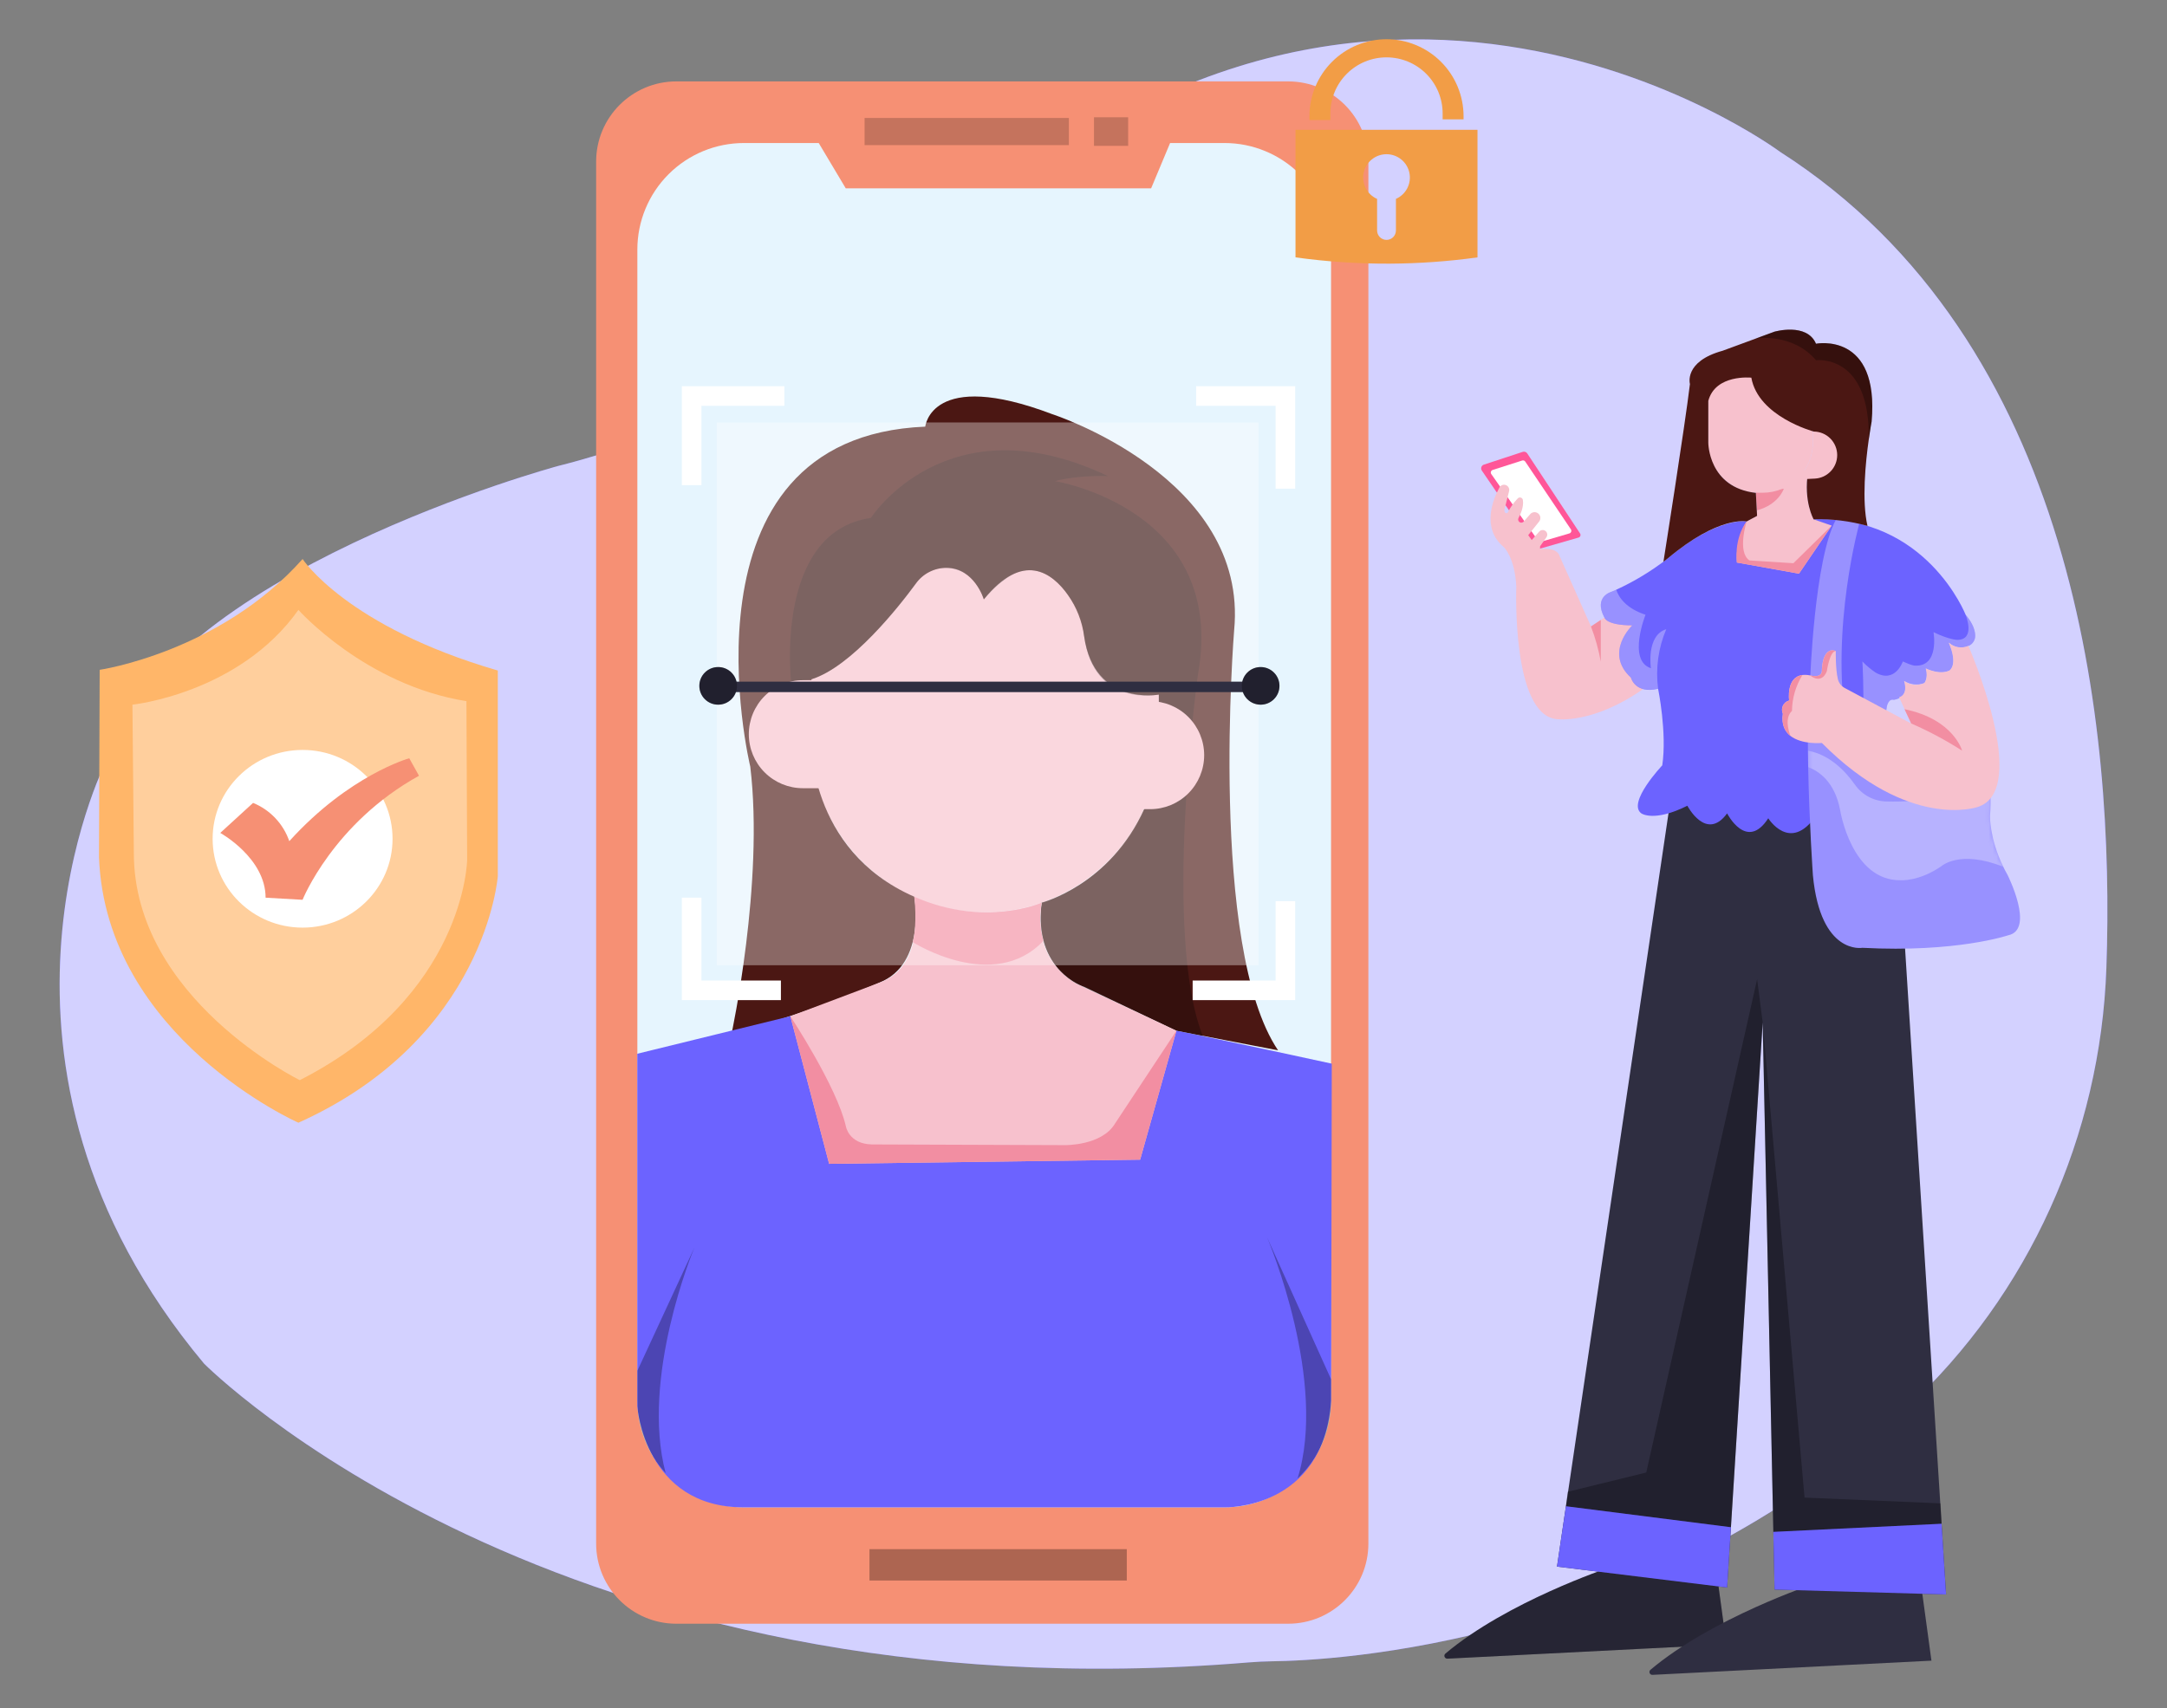 <svg width="553" height="436" viewBox="0 0 553 436" fill="none" xmlns="http://www.w3.org/2000/svg">
<rect x="0" y="0" width="553" height="436" fill="#808080" stroke="none"/>
<path d="M231.617 72.275C231.617 72.275 199.29 104.581 142.441 118.94C142.441 118.94 41.29 146.215 26.924 194.687C26.924 194.687 -11.982 271.481 52.065 348.065C52.065 348.065 142.026 439.071 318.748 424.342C320.69 424.185 322.638 424.091 324.592 424.061C339.865 423.895 421.164 420.077 486.476 359.5C517.819 330.431 536.023 289.844 537.531 247.13C539.703 185.614 529.968 87.234 454.277 38.768C454.27 38.774 342.944 -44.386 231.617 72.275Z" fill="#6C63FF"/>
<path opacity="0.7" d="M231.617 72.275C231.617 72.275 199.29 104.581 142.441 118.94C142.441 118.94 41.29 146.215 26.924 194.687C26.924 194.687 -11.982 271.481 52.065 348.065C52.065 348.065 142.026 439.071 318.748 424.342C320.69 424.185 322.638 424.091 324.592 424.061C339.865 423.895 421.164 420.077 486.476 359.5C517.819 330.431 536.023 289.844 537.531 247.13C539.703 185.614 529.968 87.234 454.277 38.768C454.27 38.774 342.944 -44.386 231.617 72.275Z" fill="white"/>
<path d="M369.374 423.391L440.569 419.764L437.905 400.195H410.503C410.503 400.195 384.576 408.834 368.857 422.101C368.741 422.201 368.659 422.335 368.622 422.483C368.586 422.632 368.597 422.789 368.654 422.931C368.711 423.073 368.811 423.194 368.941 423.276C369.07 423.359 369.221 423.399 369.374 423.391Z" fill="#2F2E41"/>
<path opacity="0.2" d="M369.374 423.391L440.569 419.764L437.905 400.195H410.503C410.503 400.195 384.576 408.834 368.857 422.101C368.741 422.201 368.659 422.335 368.622 422.483C368.586 422.632 368.597 422.789 368.654 422.931C368.711 423.073 368.811 423.194 368.941 423.276C369.07 423.359 369.221 423.399 369.374 423.391Z" fill="black"/>
<path d="M378.138 120.101L391.973 140.34L402.832 137.218C402.936 137.189 403.032 137.135 403.111 137.062C403.191 136.989 403.252 136.898 403.29 136.796C403.328 136.695 403.342 136.586 403.33 136.479C403.318 136.371 403.281 136.268 403.222 136.177L389.744 115.747C389.623 115.561 389.444 115.421 389.234 115.349C389.025 115.276 388.798 115.274 388.588 115.344L378.675 118.601C378.528 118.647 378.394 118.727 378.283 118.835C378.172 118.942 378.087 119.073 378.035 119.218C377.983 119.363 377.965 119.518 377.983 119.672C378.001 119.825 378.054 119.972 378.138 120.101Z" fill="#FF5698"/>
<path d="M380.559 121.007L392.504 138.016C392.586 138.135 392.704 138.224 392.84 138.273C392.977 138.321 393.125 138.325 393.264 138.284L400.494 136.158C400.598 136.127 400.694 136.073 400.773 135.998C400.851 135.924 400.912 135.832 400.948 135.73C400.985 135.628 400.997 135.519 400.984 135.411C400.97 135.304 400.932 135.201 400.871 135.111L389.227 117.821C389.144 117.698 389.023 117.605 388.882 117.557C388.742 117.508 388.589 117.507 388.448 117.553L380.936 119.954C380.831 119.984 380.735 120.039 380.655 120.114C380.575 120.189 380.515 120.281 380.478 120.384C380.441 120.487 380.429 120.597 380.443 120.706C380.457 120.814 380.497 120.917 380.559 121.007Z" fill="white"/>
<path d="M421.688 427.527L492.889 423.901L490.219 404.332H462.817C462.817 404.332 436.903 412.97 421.177 426.238C421.061 426.337 420.98 426.47 420.943 426.618C420.907 426.767 420.917 426.922 420.973 427.064C421.03 427.206 421.129 427.327 421.257 427.41C421.385 427.493 421.535 427.534 421.688 427.527Z" fill="#2F2E41"/>
<path d="M496.625 407.001L452.852 405.756L452.545 391.027L449.824 260.978L441.718 389.839L440.748 405.226L397.332 399.889L399.612 384.482L426.337 203.88L476.875 202.105L483.991 207.973L495.475 388.952L496.625 407.001Z" fill="#2F2E41"/>
<path opacity="0.3" d="M399.613 384.484L400.054 380.8L420.111 375.877L448.401 249.953L449.825 260.979L441.719 389.84L399.613 384.484Z" fill="black"/>
<path opacity="0.3" d="M495.475 388.95L452.545 391.025L449.824 260.977L460.504 382.278L495.22 383.747L495.475 388.95Z" fill="black"/>
<path d="M409.437 157.636L406.007 159.902L397.997 141.942C397.997 141.942 397.64 139.631 393.015 140.161V139.44L394.638 137.147C394.786 136.94 394.863 136.69 394.856 136.436C394.849 136.181 394.759 135.935 394.599 135.736C394.492 135.602 394.357 135.493 394.203 135.416C394.05 135.34 393.881 135.298 393.709 135.294C393.537 135.29 393.367 135.323 393.209 135.392C393.052 135.461 392.912 135.563 392.798 135.692L390.882 137.85L389.988 136.605L392.766 133.138C392.985 132.863 393.098 132.518 393.085 132.167C393.072 131.816 392.934 131.481 392.696 131.223C392.559 131.069 392.39 130.945 392.202 130.861C392.014 130.777 391.81 130.733 391.604 130.733C391.397 130.733 391.193 130.777 391.005 130.861C390.817 130.945 390.649 131.069 390.511 131.223L388.838 133.138C388.743 133.248 388.619 133.331 388.48 133.377C388.342 133.423 388.193 133.43 388.051 133.398C387.908 133.365 387.777 133.295 387.672 133.194C387.566 133.093 387.49 132.966 387.452 132.825C387.42 132.719 387.409 132.608 387.422 132.499C387.434 132.389 387.468 132.283 387.522 132.187C387.931 131.465 388.914 129.46 388.627 127.628C388.606 127.49 388.548 127.361 388.458 127.255C388.369 127.148 388.252 127.068 388.12 127.023C387.988 126.978 387.847 126.97 387.711 127C387.575 127.031 387.45 127.098 387.35 127.194C386.314 128.248 385.451 129.459 384.795 130.782C384.749 130.875 384.669 130.947 384.571 130.982C384.473 131.016 384.365 131.011 384.271 130.967C383.983 130.827 383.715 130.418 384.137 129.256L385.101 125.387C385.181 125.078 385.145 124.751 385.002 124.465C384.859 124.18 384.617 123.956 384.322 123.835C384.006 123.705 383.652 123.701 383.333 123.824C383.014 123.948 382.755 124.19 382.61 124.499C381.122 127.238 377.877 134.766 383.753 139.644C383.753 139.644 386.602 142.306 386.947 149.776C386.947 149.776 385.702 182.504 397.269 183.57C397.269 183.57 406.422 184.904 419.28 175.909L416.847 162.648L418.086 157.808L409.437 157.636Z" fill="#F7C1CD"/>
<path d="M406 159.904C407.108 162.813 407.947 165.818 408.504 168.88V158.25L406 159.904Z" fill="#F28EA2"/>
<path d="M504.052 162.385C504.04 162.922 503.872 163.443 503.568 163.886C503.264 164.328 502.837 164.672 502.34 164.875C501.517 165.253 500.6 165.375 499.707 165.226C498.814 165.076 497.987 164.663 497.332 164.039C499.823 169.555 497.511 171.158 497.511 171.158C494.841 172.403 491.462 170.621 491.462 170.621C491.673 171.233 491.75 171.883 491.688 172.527C491.627 173.172 491.427 173.795 491.104 174.356C490.259 174.663 489.356 174.774 488.462 174.681C487.568 174.588 486.707 174.294 485.943 173.82C487.368 178.289 483.273 178.628 483.273 178.628C481.849 178.27 481.497 180.402 481.497 180.402L477.224 207.793C476.158 211.438 472.753 212.619 471.788 212.9L471.533 212.964C465.478 212.964 463.344 208.342 463.344 208.342C456.759 217.765 451.246 208.872 451.246 208.872C445.728 217.414 440.745 207.627 440.745 207.627C435.406 214.924 430.602 205.673 430.602 205.673C422.062 209.944 418.862 207.627 418.862 207.627C415.125 204.945 424.196 195.368 424.196 195.368C425.441 187.011 423.129 175.806 423.129 175.806C417.259 177.229 416.192 172.958 416.192 172.958C409.249 166.573 416.55 159.62 416.55 159.62C409.786 159.614 409.434 157.635 409.434 157.635C406.585 152.304 411.216 151.059 411.216 151.059C411.625 150.886 412.04 150.714 412.443 150.535C417.133 148.382 421.558 145.691 425.626 142.516C438.261 131.847 445.734 133.092 445.734 133.092L462.821 132.556C491.647 131.49 501.612 156.926 501.612 156.926C503.604 159.288 504.071 161.14 504.052 162.385Z" fill="#6C63FF"/>
<path d="M328.716 20.777H172.613C161.3 20.777 152.129 29.945 152.129 41.253V393.997C152.129 405.306 161.3 414.473 172.613 414.473H328.716C340.03 414.473 349.201 405.306 349.201 393.997V41.253C349.201 29.945 340.03 20.777 328.716 20.777Z" fill="#F69074"/>
<path d="M339.677 63.694V357.584C339.678 361.154 338.976 364.69 337.61 367.989C336.245 371.287 334.242 374.284 331.717 376.809C329.191 379.334 326.193 381.336 322.893 382.702C319.594 384.068 316.057 384.771 312.485 384.77H189.846C182.633 384.77 175.715 381.906 170.614 376.808C165.514 371.709 162.648 364.795 162.648 357.584V63.694C162.648 56.483 165.514 49.569 170.614 44.47C175.715 39.372 182.633 36.508 189.846 36.508H208.932L215.83 48.077H293.757L298.599 36.508H312.473C316.045 36.506 319.583 37.208 322.884 38.574C326.184 39.939 329.184 41.941 331.71 44.466C334.237 46.991 336.241 49.988 337.607 53.288C338.974 56.587 339.677 60.123 339.677 63.694Z" fill="#E6F5FE"/>
<path d="M295.726 167.692C295.726 143.182 275.849 123.312 251.33 123.312C226.81 123.312 206.934 143.182 206.934 167.692V188.493C206.934 213.003 226.81 232.873 251.33 232.873C275.849 232.873 295.726 213.003 295.726 188.493V167.692Z" fill="#F7C1CD"/>
<path d="M236.118 108.905C236.118 108.905 237.543 93.965 268.503 105.712C268.503 105.712 318.682 121.897 314.946 160.85C314.946 160.85 308.36 241.775 326.156 268.112L300.21 263.112L276.717 251.907C276.717 251.907 263.654 247.891 265.826 230.423C265.826 230.423 283.2 226.043 292.059 206.34C292.059 206.34 295.579 199.439 295.758 188.502L295.719 177.297C295.719 177.297 279.221 180.393 276.659 162.401C276.15 158.646 274.753 155.065 272.584 151.956C268.471 146.127 261.087 140.636 251.065 152.997C251.065 152.997 248.67 145.016 241.599 144.939C240.06 144.936 238.543 145.298 237.173 145.996C235.802 146.695 234.617 147.709 233.716 148.955C229.354 154.887 217.32 170.197 207.074 173.389L206.953 188.502C206.953 188.502 205.963 216.92 233.327 228.904C233.327 228.904 236.489 246.04 224.384 250.841C224.384 250.841 209.617 257.424 186.66 264C186.66 264 195.028 225.405 191.464 195.684C191.451 195.704 171.183 111.573 236.118 108.905Z" fill="#4B1713"/>
<path opacity="0.3" d="M201.89 174.015C201.89 174.015 197.508 135.764 222.24 132.208C222.24 132.208 241.632 101.971 282.742 121.533C282.742 121.533 275.269 121.182 269.214 122.81C269.214 122.81 313.344 129.929 305.692 172.259C305.692 172.259 296.469 238.934 307.129 264.913L300.212 263.112L273.301 250.547C273.301 250.547 263.478 244.163 265.828 230.423C265.828 230.423 295.051 222.385 295.76 188.501L295.721 177.296C295.721 177.296 279.114 180.859 276.661 162.401C276.307 158.607 274.895 154.988 272.586 151.956C272.586 151.956 265.63 140.463 256.036 148.234C256.036 148.234 254.12 149.44 251.067 152.997C251.067 152.997 248.729 144.179 240.023 145.035C238.754 145.204 237.536 145.642 236.449 146.317C235.362 146.993 234.431 147.892 233.718 148.955C233.718 148.955 219.136 169.59 207.076 173.389L204.892 173.632C203.876 173.577 202.859 173.707 201.89 174.015Z" fill="black"/>
<path d="M201.667 259.402L162.633 268.979V358.983C162.633 358.983 164.44 384.816 189.863 384.771H312.502C312.502 384.771 337.738 385.543 339.693 357.585L339.859 271.508C339.859 271.508 310.323 265.072 300.212 263.112L201.667 259.402Z" fill="#6C63FF"/>
<path opacity="0.3" d="M169.869 376.017C165.229 371 162.656 364.416 162.664 357.584V349.878L177.215 318.434C176.87 319.232 163.411 351.678 169.869 376.017Z" fill="black"/>
<path opacity="0.3" d="M339.679 352.079V357.582C339.684 361.289 338.928 364.958 337.459 368.362C335.991 371.766 333.84 374.834 331.139 377.375C338.804 352.64 323.902 317.142 323.34 315.82L339.679 352.079Z" fill="black"/>
<path opacity="0.3" d="M287.546 395.438H221.883V403.444H287.546V395.438Z" fill="black"/>
<path opacity="0.2" d="M272.771 30.109H220.637V37.043H272.771V30.109Z" fill="black"/>
<path opacity="0.2" d="M287.895 29.938H279.176V37.229H287.895V29.938Z" fill="black"/>
<path d="M330.602 33.137V65.698C338.561 66.799 346.589 67.335 354.625 67.301C362.125 67.263 369.615 66.728 377.045 65.698V33.137H330.602ZM356.228 50.771V58.835C356.228 59.471 355.975 60.082 355.525 60.532C355.074 60.983 354.463 61.236 353.826 61.236C353.189 61.236 352.578 60.983 352.128 60.532C351.678 60.082 351.425 59.471 351.425 58.835V50.771C350.173 50.22 349.149 49.256 348.525 48.04C347.9 46.824 347.713 45.43 347.995 44.093C348.276 42.755 349.009 41.555 350.071 40.694C351.133 39.833 352.459 39.362 353.826 39.362C355.194 39.362 356.52 39.833 357.581 40.694C358.643 41.555 359.377 42.755 359.658 44.093C359.94 45.43 359.752 46.824 359.128 48.04C358.503 49.256 357.48 50.22 356.228 50.771Z" fill="#F29D46"/>
<path d="M334.16 30.647H339.5V28.955C339.5 27.075 339.871 25.213 340.591 23.476C341.311 21.738 342.366 20.16 343.697 18.831C345.027 17.502 346.607 16.447 348.345 15.728C350.083 15.009 351.946 14.64 353.827 14.641C357.625 14.641 361.268 16.149 363.953 18.833C366.639 21.518 368.148 25.159 368.148 28.955V30.468H373.488V29.67C373.488 24.457 371.417 19.458 367.73 15.772C364.043 12.085 359.042 10.013 353.827 10.012C348.612 10.013 343.61 12.085 339.922 15.771C336.234 19.458 334.162 24.457 334.16 29.67V30.647Z" fill="#F29D46"/>
<path d="M176.504 123.843V101.082H200.169" stroke="white" stroke-width="5" stroke-miterlimit="10"/>
<path d="M305.25 101.082H328.021V124.737" stroke="white" stroke-width="5" stroke-miterlimit="10"/>
<path d="M328.021 230.031V252.792H304.355" stroke="white" stroke-width="5" stroke-miterlimit="10"/>
<path d="M199.282 252.792H176.504V229.137" stroke="white" stroke-width="5" stroke-miterlimit="10"/>
<path d="M25.437 170.979C25.437 170.979 56.045 166.51 77.22 142.695C77.22 142.695 88.43 159.934 127.042 171.158V223.627C127.042 223.627 124.014 265.07 76.153 286.586C76.153 286.586 27.04 264.878 25.258 218.826L25.437 170.979Z" fill="#FFB669"/>
<path opacity="0.35" d="M33.797 179.875C33.797 179.875 61.027 177.027 76.152 155.684C76.152 155.684 93.232 174.895 119.031 178.981L119.21 219.536C119.21 219.536 118.68 254.218 76.503 275.721C76.503 275.721 34.155 254.914 34.155 217.736L33.797 179.875Z" fill="white"/>
<path d="M77.218 236.786C89.897 236.786 100.175 226.633 100.175 214.108C100.175 201.583 89.897 191.43 77.218 191.43C64.54 191.43 54.262 201.583 54.262 214.108C54.262 226.633 64.54 236.786 77.218 236.786Z" fill="white"/>
<path d="M56.211 212.609C56.211 212.609 67.779 218.994 67.779 229.145L77.213 229.681C77.213 229.681 85.037 210.119 106.927 198.02L104.436 193.551C104.436 193.551 89.106 197.816 73.828 214.716C73.07 212.524 71.854 210.52 70.26 208.835C68.666 207.151 66.732 205.825 64.585 204.947L56.211 212.609Z" fill="#F69074"/>
<path d="M448.047 125.088L448.398 131.671L445.728 133.095C445.728 133.095 442.886 137.008 443.237 143.591L459.078 146.432L467.439 134.161L462.815 132.565C462.815 132.565 460.145 127.936 461.39 120.466L455.52 118.863L448.047 125.088Z" fill="#F7C1CD"/>
<path d="M448.047 125.086L448.36 130.258C448.36 130.258 453.329 129.255 455.226 124.773L448.047 125.086Z" fill="#F28EA2"/>
<path d="M445.729 133.094C445.729 133.094 443.238 140.921 446.445 143.054L457.655 143.769L467.44 134.16L459.079 146.431L443.238 143.59C443.238 143.59 442.35 137.716 445.729 133.094Z" fill="#F28EA2"/>
<path opacity="0.3" d="M502.347 164.875C501.523 165.252 500.605 165.374 499.711 165.225C498.818 165.076 497.989 164.663 497.332 164.039C499.824 169.555 497.511 171.157 497.511 171.157C494.841 172.402 491.462 170.621 491.462 170.621C491.673 171.233 491.751 171.883 491.689 172.527C491.627 173.172 491.428 173.795 491.105 174.356C490.26 174.663 489.357 174.775 488.463 174.683C487.569 174.592 486.708 174.299 485.944 173.826C487.368 178.296 483.274 178.628 483.274 178.628C481.856 178.27 481.498 180.402 481.498 180.402L477.225 207.792C476.164 211.438 472.754 212.619 471.789 212.9C476.988 196.939 475.27 168.846 475.27 168.846C476.292 169.911 477.425 170.864 478.649 171.687C483.631 174.535 485.592 168.846 485.592 168.846C487.905 169.912 488.614 169.912 488.614 169.912C495.001 170.264 493.417 161.37 493.417 161.37C497.511 163.33 499.466 163.33 499.466 163.33C504.276 163.33 501.606 156.945 501.606 156.945C503.662 159.378 504.097 161.261 504.046 162.513C504.016 163.027 503.841 163.522 503.54 163.941C503.239 164.359 502.825 164.683 502.347 164.875Z" fill="white"/>
<path d="M512.46 238.746C512.46 238.746 499.295 243.215 475.272 241.938C475.272 241.938 464.592 243.898 462.637 223.423C462.637 223.423 461.699 209.811 461.43 195.784C461.43 194.392 461.386 192.993 461.373 191.608C461.258 185.667 461.442 179.724 461.922 173.801C461.922 173.801 463.002 142.734 468.514 132.652C470.533 132.782 472.54 133.061 474.518 133.489C474.518 133.489 467.083 160.1 471.178 185.204L501.959 186.807C501.959 186.807 507.267 190.12 507.912 202.009C508.024 204.115 507.999 206.226 507.835 208.329C507.835 208.329 507.682 214.012 511.227 221.265C511.546 221.903 511.866 222.593 512.281 223.269C512.274 223.269 519.403 237.322 512.46 238.746Z" fill="#9891FF"/>
<mask id="mask0_301_4694" style="mask-type:luminance" maskUnits="userSpaceOnUse" x="461" y="132" width="55" height="111">
<path d="M512.46 238.746C512.46 238.746 499.295 243.215 475.272 241.938C475.272 241.938 464.592 243.898 462.637 223.423C462.637 223.423 461.699 209.811 461.43 195.784C461.43 194.392 461.386 192.993 461.373 191.608C461.258 185.667 461.442 179.724 461.922 173.801C461.922 173.801 463.002 142.734 468.514 132.652C470.533 132.782 472.54 133.061 474.518 133.489C474.518 133.489 467.083 160.1 471.178 185.204L501.959 186.807C501.959 186.807 507.267 190.12 507.912 202.009C508.024 204.115 507.999 206.226 507.835 208.329C507.835 208.329 507.682 214.012 511.227 221.265C511.546 221.903 511.866 222.593 512.281 223.269C512.274 223.269 519.403 237.322 512.46 238.746Z" fill="white"/>
</mask>
<g mask="url(#mask0_301_4694)">
<path opacity="0.3" d="M511.225 221.264C500.047 216.795 495.378 221.136 495.378 221.136C489.68 225.05 485.056 224.692 485.056 224.692C472.421 224.871 469.573 206.726 469.573 206.726C468.212 199.588 464.175 196.849 461.429 195.808C461.429 194.417 461.384 193.018 461.371 191.633C466.998 192.61 471.067 197.028 473.379 200.316C474.279 201.593 475.463 202.644 476.839 203.384C478.215 204.124 479.744 204.534 481.306 204.581C490.504 204.843 502.276 203.01 507.91 202.027C508.023 204.133 507.997 206.245 507.833 208.348C507.833 208.348 507.68 214.011 511.225 221.264Z" fill="white"/>
</g>
<path d="M441.718 389.841L440.748 405.228L397.332 399.89L399.612 384.484L441.718 389.841Z" fill="#6C63FF"/>
<path d="M496.623 407.002L452.85 405.757L452.543 391.028L495.473 388.953L496.623 407.002Z" fill="#6C63FF"/>
<path opacity="0.3" d="M423.129 175.78C417.259 177.204 416.192 172.932 416.192 172.932C409.249 166.548 416.55 159.595 416.55 159.595C409.786 159.614 409.434 157.635 409.434 157.635C406.585 152.304 411.216 151.059 411.216 151.059C411.625 150.886 412.04 150.714 412.443 150.535C413.133 152.559 414.998 155.304 419.922 156.92C419.922 156.92 415.253 168.61 421.302 170.57C421.302 170.57 420.025 162.206 425.218 160.61C423.181 165.39 422.46 170.628 423.129 175.78Z" fill="white"/>
<path d="M462.638 102.327V113.009C462.627 116.398 461.272 119.645 458.87 122.038C456.469 124.432 453.216 125.776 449.825 125.778H448.759C445.367 125.778 442.114 124.434 439.712 122.04C437.31 119.647 435.955 116.399 435.945 113.009V102.327C435.945 98.93 437.295 95.673 439.698 93.271C442.101 90.869 445.36 89.519 448.759 89.519H449.825C451.508 89.519 453.174 89.851 454.729 90.494C456.283 91.138 457.696 92.082 458.886 93.271C460.075 94.46 461.019 95.872 461.663 97.426C462.307 98.98 462.638 100.645 462.638 102.327Z" fill="#F7C1CD"/>
<path d="M477.617 107.656C477.617 107.656 477.272 109.457 476.888 112.215C476.077 117.961 475.081 127.844 476.569 134.248C472.097 132.99 467.46 132.42 462.817 132.556C462.817 132.556 460.198 127.978 461.393 120.464L464.107 115.094L462.83 110.146C462.83 110.146 448.701 106.367 446.925 96.406C446.925 96.406 437.778 95.43 435.945 102.325V113.007C435.945 113.007 435.907 124.435 448.081 125.814L448.394 131.682L445.724 133.105C445.724 133.105 438.66 131.554 425.616 142.529L424.492 143.397C424.492 143.397 430.011 108.512 431.256 98.022C431.256 98.022 429.621 92.276 439.605 89.53L448.036 86.427L452.782 84.678C452.782 84.678 461.086 82.264 463.424 87.743C463.436 87.73 479.661 84.582 477.617 107.656Z" fill="#4B1713"/>
<path opacity="0.3" d="M477.614 107.657C477.614 107.657 477.269 109.458 476.886 112.216C477.308 90.138 463.434 91.951 463.434 91.951C457.404 84.883 448.2 86.39 448.047 86.416L452.793 84.666C452.793 84.666 461.096 82.253 463.434 87.731C463.434 87.731 479.658 84.583 477.614 107.657Z" fill="black"/>
<path d="M468.838 116.162C468.838 117.71 468.24 119.199 467.169 120.318C466.099 121.437 464.637 122.101 463.089 122.17L458.465 122.399C459.773 121.208 460.819 119.758 461.537 118.141C462.255 116.525 462.629 114.777 462.636 113.008V110.16H462.847C464.436 110.167 465.958 110.802 467.08 111.926C468.203 113.051 468.835 114.573 468.838 116.162Z" fill="#F7C1CD"/>
<path d="M504.608 206.018C504.608 206.018 487.17 212.064 464.929 189.654C464.929 189.654 459.819 190.139 456.881 187.828C455.469 186.711 454.562 184.955 454.965 182.184C454.816 181.86 454.74 181.508 454.742 181.151C454.745 180.795 454.825 180.444 454.978 180.122C455.131 179.8 455.352 179.515 455.627 179.288C455.902 179.061 456.223 178.896 456.568 178.807C456.568 178.807 455.737 172.882 459.908 172.307C460.573 172.228 461.247 172.261 461.901 172.403C462.023 172.435 464.923 173.246 464.923 171.158C464.923 171.158 464.923 164.933 468.48 166.178C468.48 166.178 468.372 170.647 469.004 173.329C469.116 173.815 469.331 174.272 469.635 174.667C469.939 175.063 470.326 175.388 470.767 175.621L487.7 184.674L484.634 177.977C484.634 177.977 486.985 177.562 485.912 173.827C486.65 174.359 487.516 174.688 488.421 174.781C489.327 174.874 490.241 174.728 491.073 174.357C491.073 174.357 492.139 173.29 491.43 170.622C491.43 170.622 494.988 172.403 497.479 171.158C497.479 171.158 499.792 169.913 497.301 164.039C497.97 164.641 498.797 165.04 499.686 165.188C500.574 165.337 501.486 165.228 502.315 164.875C502.315 164.875 518.507 201.753 504.608 206.018Z" fill="#F7C1CD"/>
<path d="M457.296 181.468C455.476 183.16 456.313 186.27 456.9 187.853C455.489 186.736 454.582 184.98 454.984 182.209C454.835 181.885 454.759 181.533 454.762 181.176C454.764 180.82 454.844 180.468 454.997 180.146C455.15 179.824 455.372 179.54 455.646 179.313C455.921 179.086 456.242 178.921 456.587 178.832C456.587 178.832 455.757 172.907 459.928 172.332V172.364C458.243 175.105 457.334 178.252 457.296 181.468Z" fill="#F28EA2"/>
<path d="M468.505 166.18C466.902 166.18 466.193 171.339 466.193 171.339C464.794 174.831 462.028 172.495 461.926 172.405C462.047 172.437 464.947 173.248 464.947 171.16C464.947 171.16 464.947 164.935 468.505 166.18Z" fill="#F28EA2"/>
<path d="M487.725 184.677C492.231 186.639 496.573 188.958 500.711 191.611C500.711 191.611 498.577 183.611 486.02 181.031L487.725 184.677Z" fill="#F28EA2"/>
<path d="M300.209 263.109L290.954 296.015L211.589 297.081L201.695 259.412L224.403 250.85C236.679 246.579 233.345 228.906 233.345 228.906C249.576 236.849 265.832 230.432 265.832 230.432C263.277 246.126 275.196 251.335 275.196 251.335L300.209 263.109Z" fill="#F7C1CD"/>
<path d="M300.209 263.111L290.954 296.017L211.589 297.083L201.695 259.414C201.881 259.695 213.57 277.431 215.863 287.506C215.863 287.506 216.572 291.976 222.448 292.129L271.734 292.308C271.734 292.308 281.168 292.486 284.547 286.791L300.209 263.111Z" fill="#F28EA2"/>
<path d="M233.309 228.902C233.309 228.902 234.178 235.657 232.926 240.49C232.926 240.49 253.544 253.643 266.275 240.146C265.373 236.984 265.209 233.657 265.796 230.422C265.796 230.422 251.494 236.87 233.309 228.902Z" fill="#F28EA2"/>
<path d="M288.074 178.98H293.504C297.161 178.98 300.669 180.433 303.255 183.018C305.841 185.603 307.294 189.109 307.294 192.765C307.294 196.421 305.841 199.927 303.255 202.512C300.669 205.097 297.161 206.549 293.504 206.549H288.074V178.98Z" fill="#F7C1CD"/>
<path d="M210.312 201.199H204.883C201.226 201.199 197.718 199.747 195.132 197.162C192.546 194.577 191.093 191.071 191.093 187.415C191.093 183.759 192.546 180.253 195.132 177.668C197.718 175.083 201.226 173.63 204.883 173.63H210.312V201.199Z" fill="#F7C1CD"/>
<path opacity="0.35" d="M321.173 107.836H182.91V246.389H321.173V107.836Z" fill="white"/>
<path d="M321.533 174H185.762V176.669H321.533V174Z" fill="#2F2E41"/>
<path d="M321.706 179.876C324.359 179.876 326.509 177.726 326.509 175.075C326.509 172.423 324.359 170.273 321.706 170.273C319.053 170.273 316.902 172.423 316.902 175.075C316.902 177.726 319.053 179.876 321.706 179.876Z" fill="#2F2E41"/>
<path d="M183.268 179.876C185.921 179.876 188.072 177.726 188.072 175.075C188.072 172.423 185.921 170.273 183.268 170.273C180.615 170.273 178.465 172.423 178.465 175.075C178.465 177.726 180.615 179.876 183.268 179.876Z" fill="#2F2E41"/>
<g opacity="0.3">
<path d="M321.702 179.876C324.355 179.876 326.505 177.726 326.505 175.075C326.505 172.423 324.355 170.273 321.702 170.273C319.049 170.273 316.898 172.423 316.898 175.075C316.898 177.726 319.049 179.876 321.702 179.876Z" fill="black"/>
<path d="M183.268 179.876C185.921 179.876 188.072 177.726 188.072 175.075C188.072 172.423 185.921 170.273 183.268 170.273C180.615 170.273 178.465 172.423 178.465 175.075C178.465 177.726 180.615 179.876 183.268 179.876Z" fill="black"/>
</g>
</svg>
